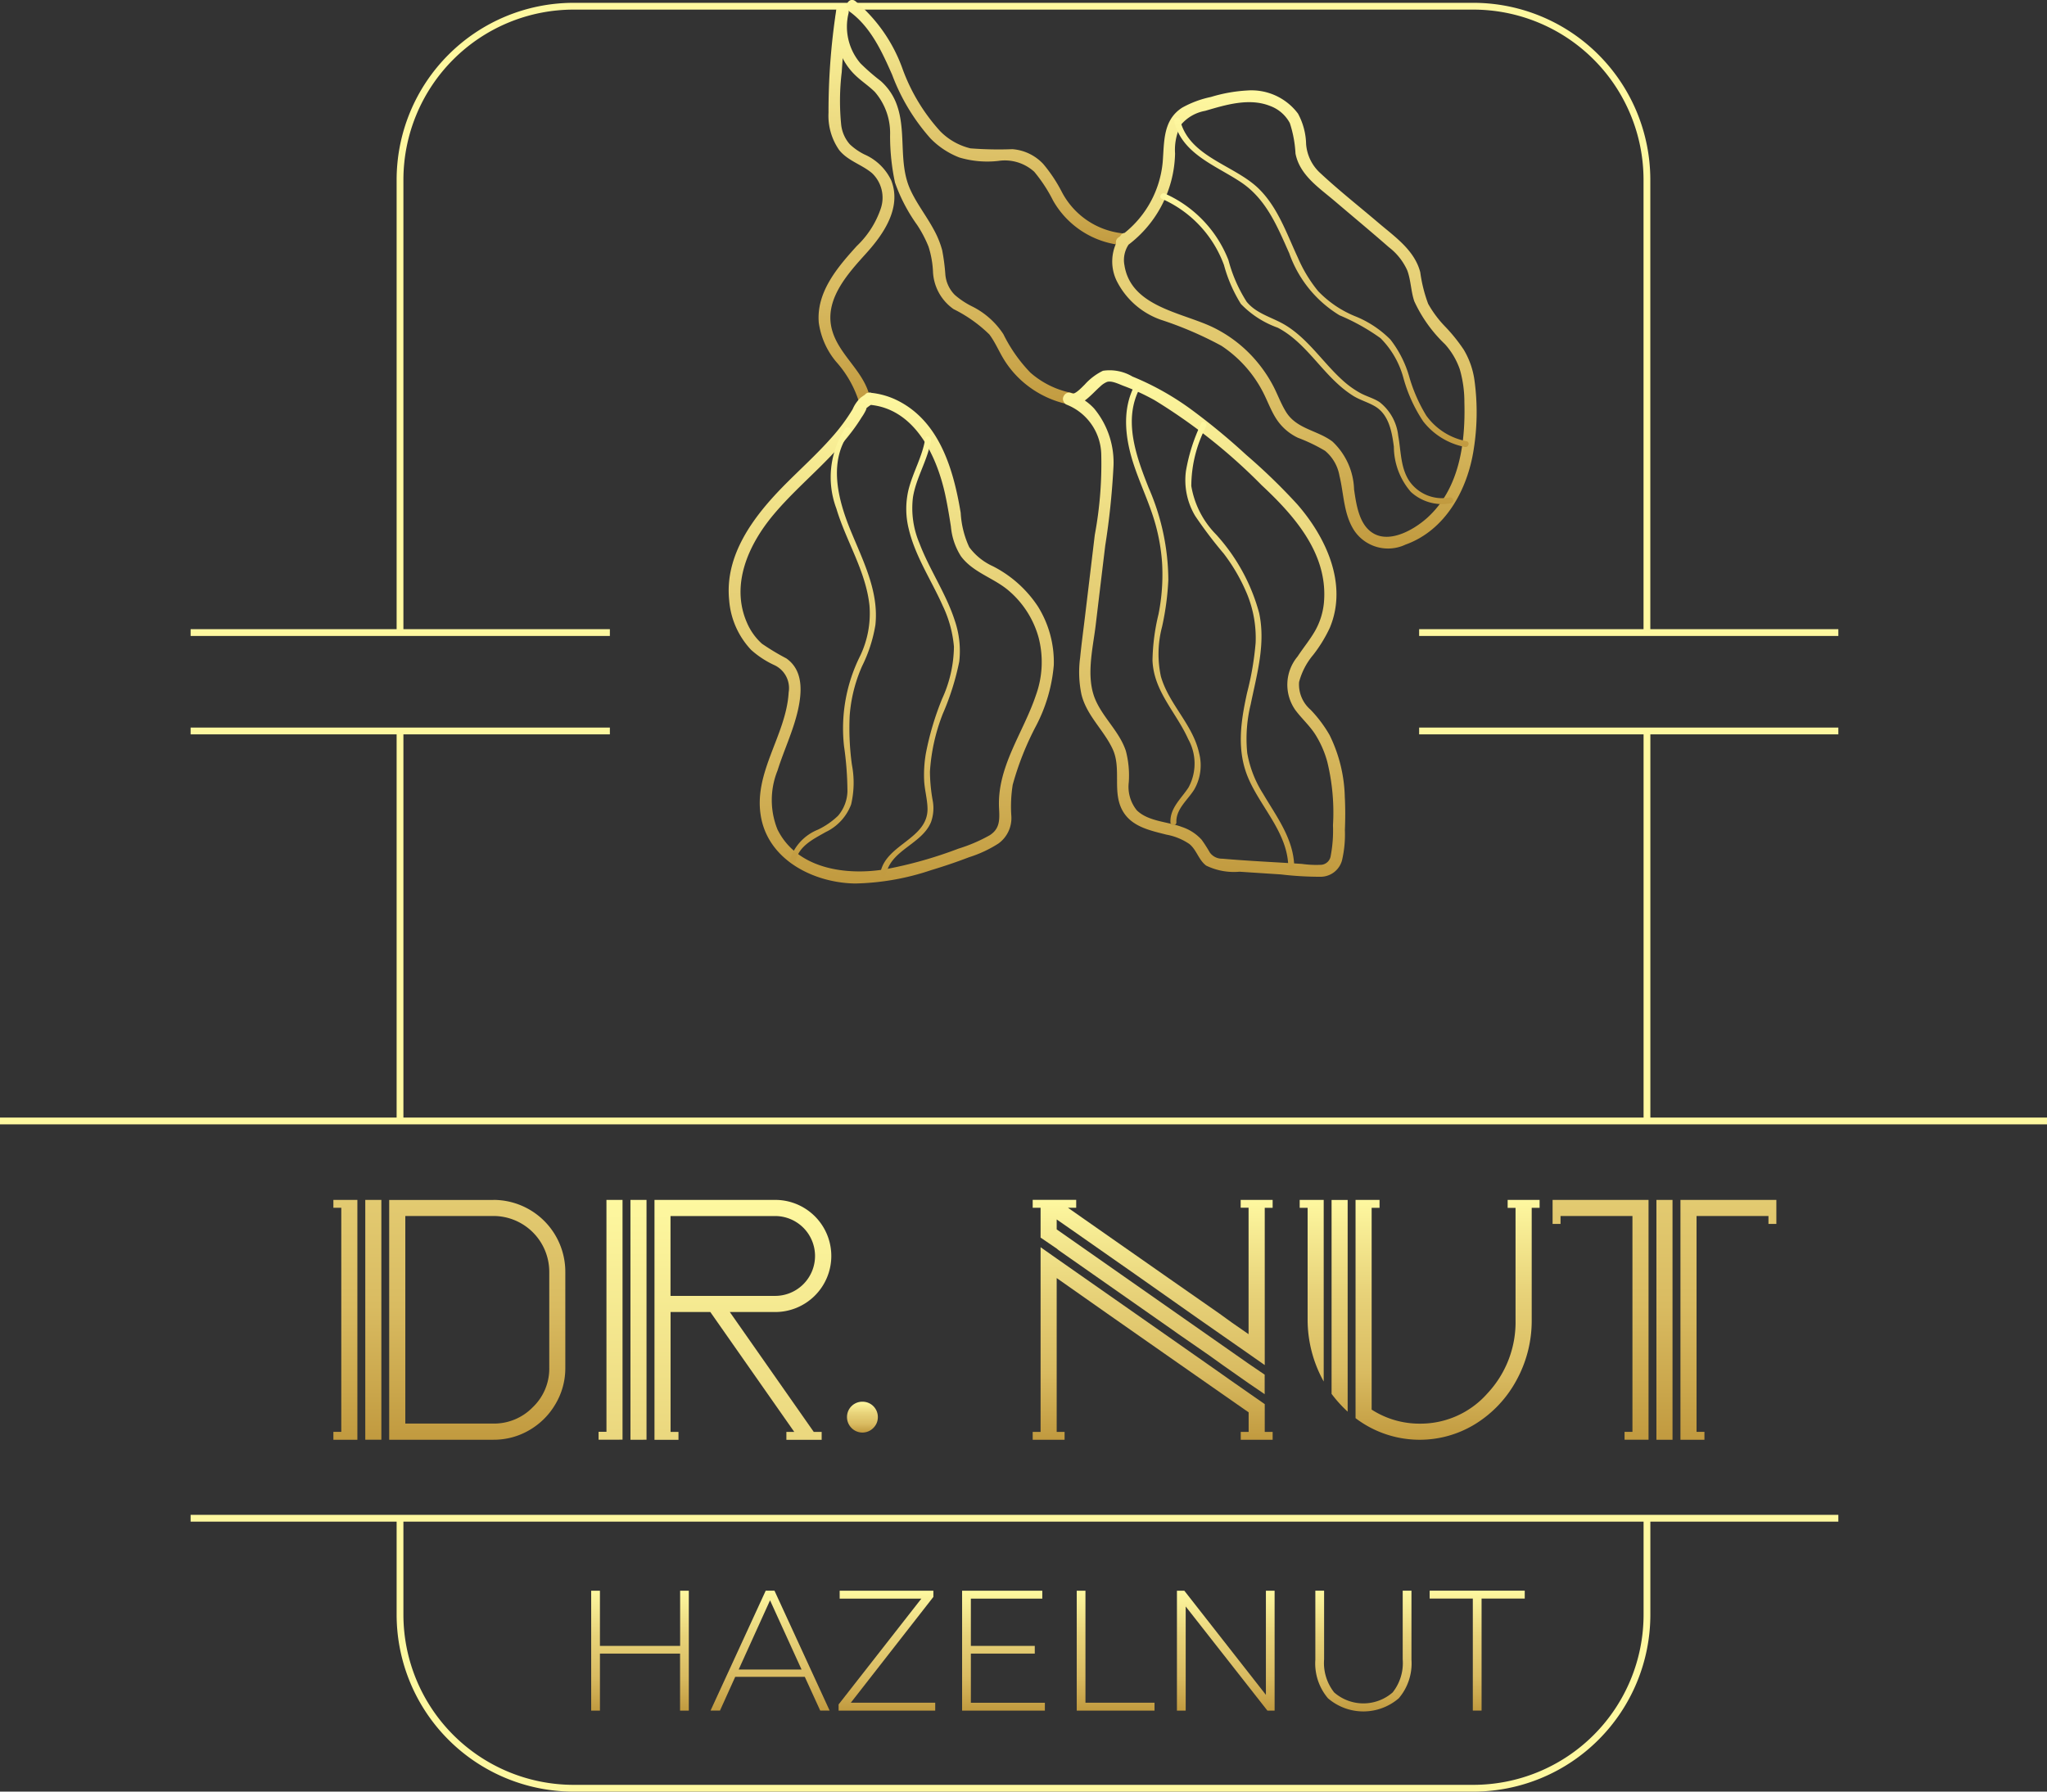 <svg xmlns="http://www.w3.org/2000/svg" xmlns:xlink="http://www.w3.org/1999/xlink" width="150.847" height="132.054" viewBox="0 0 150.847 132.054">
  <rect x="0" y="0" width="150.847" height="132.054" fill="#333333" stroke="none"/>
  <defs>
    <linearGradient id="linear-gradient" x1="0.5" x2="0.5" y2="1" gradientUnits="objectBoundingBox">
      <stop offset="0" stop-color="#fef8a0"/>
      <stop offset="0.376" stop-color="#e8d37a"/>
      <stop offset="0.721" stop-color="#d9bb61"/>
      <stop offset="1" stop-color="#c19a3f"/>
    </linearGradient>
  </defs>
  <g id="Group_42" data-name="Group 42" transform="translate(524 -204)">
    <g id="Group_38" data-name="Group 38" transform="translate(-524 204)">
      <g id="Group_1" data-name="Group 1" transform="translate(24.568 88.441)">
        <path id="Path_1" data-name="Path 1" d="M161,430.942v-.582h1.768v17.677H161v-.582h.582V430.939H161Zm3.535,17.094H163.35V430.36h1.185Zm8.256-17.677a5.3,5.3,0,0,1,5.3,5.3v7.071a5.161,5.161,0,0,1-.719,2.666,5.291,5.291,0,0,1-1.932,1.933,5.176,5.176,0,0,1-2.651.708h-7.677V430.364h7.677Zm4.117,12.374v-7.071a4.119,4.119,0,0,0-4.117-4.117H166.3v15.3h6.488a3.978,3.978,0,0,0,2.9-1.2A3.929,3.929,0,0,0,176.909,442.734Z" transform="translate(-161 -430.36)" fill="url(#linear-gradient)"/>
        <path id="Path_2" data-name="Path 2" d="M217.3,430.36h1.185v17.673H216.72v-.582h.582Zm1.768,0h1.185v17.677H219.07Zm1.768,0h8.838a4.132,4.132,0,1,1,0,8.263h-3.283l6.187,8.838h.582v.582h-2.6v-.582h.582l-6.187-8.838h-2.929v8.838h.582v.582h-1.768V430.36Zm1.185,1.189v5.885h7.653a2.943,2.943,0,1,0,0-5.885Z" transform="translate(-197.178 -430.36)" fill="url(#linear-gradient)"/>
        <path id="Path_3" data-name="Path 3" d="M270.056,472.77a1.126,1.126,0,0,1,1.136,1.126,1.11,1.11,0,0,1-.33.807,1.126,1.126,0,0,1-1.613,0,1.136,1.136,0,0,1-.33-.807,1.126,1.126,0,0,1,1.136-1.126Z" transform="translate(-231.07 -457.896)" fill="url(#linear-gradient)"/>
        <path id="Path_4" data-name="Path 4" d="M323.27,430.36h2.35v.582h-.582v11.591l-1.263-.884-1.845-1.287-1.845-1.287-4.594-3.234-4.623-3.234-1.161-.807v.733l14.141,9.9,1.185.807v1.438l-1.185-.807-1.869-1.312-1.059-.758-2.3-1.592-.354-.253-8.41-5.885-.151-.126-1.185-.807v-2.2h-.582v-.582h3.206v.582h-.607l1.01.708,6.464,4.521,1.845,1.287,1.845,1.287.908.656,1.238.859v-9.319h-.582v-.582Zm1.768,15.053v2.045h.582v.582h-2.35v-.582h.582v-1.441l-.253-.175-1.845-1.287-3.686-2.574-4.623-3.234-3.739-2.627v11.339h.582v.582h-2.35v-.582h.582V433.846l1.185.835,8.232,5.759,3.711,2.6.782.554,1.413.986Z" transform="translate(-256.405 -430.36)" fill="url(#linear-gradient)"/>
        <path id="Path_5" data-name="Path 5" d="M364.03,430.942v-.582H365.8v13.384a9.381,9.381,0,0,1-1.185-4.545v-8.256Zm3.535-.582v15.607a9.522,9.522,0,0,1-1.185-1.312V430.364h1.185Zm11.795,0h2.35v.582h-.582V439.2a9.11,9.11,0,0,1-1.112,4.433,8.57,8.57,0,0,1-3.006,3.22,7.81,7.81,0,0,1-8.863-.407V430.36h1.768v.582h-.582v14.874a6.5,6.5,0,0,0,3.535,1.035,6.572,6.572,0,0,0,5-2.234,7.677,7.677,0,0,0,2.069-5.415v-8.256h-.582v-.586Z" transform="translate(-292.822 -430.36)" fill="url(#linear-gradient)"/>
        <path id="Path_6" data-name="Path 6" d="M417.17,432.128V430.36h7.071v17.677h-1.768v-.582h.582V431.546h-5.3v.582Zm8.838,15.909h-1.186V430.36h1.186Zm.582-17.677h7.07v1.768h-.582v-.582h-5.3v15.909h.582v.582h-1.768V430.36Z" transform="translate(-327.325 -430.36)" fill="url(#linear-gradient)"/>
      </g>
      <g id="Group_2" data-name="Group 2" transform="translate(43.56 117.242)">
        <path id="Path_7" data-name="Path 7" d="M222.35,512.49v8.838h-.645v-4.205H215.8v4.205h-.645V512.49h.645v4.065h5.91V512.49Z" transform="translate(-215.15 -512.486)" fill="url(#linear-gradient)"/>
        <path id="Path_8" data-name="Path 8" d="M247.194,518.832h-5.128l-1.122,2.487h-.695l4.065-8.838h.645l4.065,8.838h-.694Zm-.239-.54-2.322-5.1-2.311,5.1Z" transform="translate(-231.447 -512.48)" fill="url(#linear-gradient)"/>
        <path id="Path_9" data-name="Path 9" d="M274.27,520.74v.582h-7.12v-.456l6.1-7.8h-6.022v-.582h6.906v.456l-6.085,7.8Z" transform="translate(-248.912 -512.48)" fill="url(#linear-gradient)"/>
        <path id="Path_10" data-name="Path 10" d="M299.2,520.746v.582h-6.1V512.49h5.91v.582h-5.264v3.486h4.71v.568h-4.71v3.623H299.2Z" transform="translate(-265.761 -512.486)" fill="url(#linear-gradient)"/>
        <path id="Path_11" data-name="Path 11" d="M317.18,512.49h.645v8.256h5.089v.582h-5.731V512.49Z" transform="translate(-281.396 -512.486)" fill="url(#linear-gradient)"/>
        <path id="Path_12" data-name="Path 12" d="M345.437,512.49v8.838h-.53l-6.022-7.677v7.677h-.645V512.49h.544l6.012,7.677V512.49Z" transform="translate(-295.069 -512.486)" fill="url(#linear-gradient)"/>
        <path id="Path_13" data-name="Path 13" d="M368.249,520.41a3.971,3.971,0,0,1-.929-2.841V512.48h.645v5.064a3.5,3.5,0,0,0,.743,2.438,3.278,3.278,0,0,0,4.307,0,3.484,3.484,0,0,0,.743-2.438V512.48h.645v5.089a3.956,3.956,0,0,1-.933,2.841,3.995,3.995,0,0,1-5.222,0Z" transform="translate(-313.95 -512.48)" fill="url(#linear-gradient)"/>
        <path id="Path_14" data-name="Path 14" d="M394.521,513.062H391.34v-.582h7.007v.582h-3.181v8.256h-.645Z" transform="translate(-329.546 -512.48)" fill="url(#linear-gradient)"/>
      </g>
      <path id="Path_15" data-name="Path 15" d="M175,225.666V192.3a12.8,12.8,0,0,1,12.8-12.8h66.287a12.8,12.8,0,0,1,12.8,12.8v33.364" transform="translate(-145.522 -179.042)" fill="none" stroke="#fef8a0" stroke-miterlimit="10" stroke-width="0.5"/>
      <line id="Line_1" data-name="Line 1" y1="28.745" transform="translate(29.478 53.877)" fill="none" stroke="#fef8a0" stroke-miterlimit="10" stroke-width="0.5"/>
      <line id="Line_2" data-name="Line 2" y1="28.745" transform="translate(121.368 53.877)" fill="none" stroke="#fef8a0" stroke-miterlimit="10" stroke-width="0.5"/>
      <path id="Path_16" data-name="Path 16" d="M266.89,497.26v7.1a12.8,12.8,0,0,1-12.8,12.8H187.8a12.8,12.8,0,0,1-12.8-12.8v-7.1" transform="translate(-145.522 -385.356)" fill="none" stroke="#fef8a0" stroke-miterlimit="10" stroke-width="0.5"/>
      <g id="Group_3" data-name="Group 3" transform="translate(14.047 46.624)">
        <line id="Line_3" data-name="Line 3" x2="30.895" fill="none" stroke="#fef8a0" stroke-miterlimit="10" stroke-width="0.5"/>
        <line id="Line_4" data-name="Line 4" x2="30.895" transform="translate(0 7.253)" fill="none" stroke="#fef8a0" stroke-miterlimit="10" stroke-width="0.5"/>
      </g>
      <g id="Group_4" data-name="Group 4" transform="translate(104.579 46.624)">
        <line id="Line_5" data-name="Line 5" x2="30.892" transform="translate(0)" fill="none" stroke="#fef8a0" stroke-miterlimit="10" stroke-width="0.5"/>
        <line id="Line_6" data-name="Line 6" x2="30.892" transform="translate(0 7.253)" fill="none" stroke="#fef8a0" stroke-miterlimit="10" stroke-width="0.5"/>
      </g>
      <line id="Line_7" data-name="Line 7" x2="150.847" transform="translate(0 82.622)" fill="none" stroke="#fef8a0" stroke-miterlimit="10" stroke-width="0.5"/>
      <line id="Line_8" data-name="Line 8" x2="121.424" transform="translate(14.047 111.904)" fill="none" stroke="#fef8a0" stroke-miterlimit="10" stroke-width="0.5"/>
      <g id="Group_6" data-name="Group 6" transform="translate(60.326 0.48)">
        <g id="Group_5" data-name="Group 5">
          <path id="Path_17" data-name="Path 17" d="M264.243,179.882a49.519,49.519,0,0,0-.561,7.52,4.418,4.418,0,0,0,.789,2.746c.645.8,1.662,1.059,2.42,1.7a2.494,2.494,0,0,1,.642,2.609,6.837,6.837,0,0,1-1.768,2.76c-1.41,1.557-2.988,3.388-2.8,5.65a5.72,5.72,0,0,0,1.27,2.869,8.009,8.009,0,0,1,1.638,2.8c.13.547.975.316.845-.231-.449-1.883-2.238-3.03-2.764-4.861-.645-2.248,1.15-4.184,2.525-5.71,1.277-1.417,2.6-3.346,1.831-5.342a3.913,3.913,0,0,0-1.982-1.925,4.447,4.447,0,0,1-1.073-.744,2.626,2.626,0,0,1-.638-1.438,17.679,17.679,0,0,1,.039-3.875q.137-2.157.424-4.3c.081-.554-.765-.793-.842-.235Z" transform="translate(-262.954 -179.564)" fill="url(#linear-gradient)"/>
        </g>
      </g>
      <g id="Group_8" data-name="Group 8" transform="translate(62.391)">
        <g id="Group_7" data-name="Group 7">
          <path id="Path_18" data-name="Path 18" d="M269.034,179.031c1.568,1.126,2.4,2.953,3.157,4.665a14.9,14.9,0,0,0,2.834,4.707,5.981,5.981,0,0,0,2.122,1.4,7.216,7.216,0,0,0,2.872.253,3.218,3.218,0,0,1,2.648.8,11.146,11.146,0,0,1,1.389,2.125,6.549,6.549,0,0,0,5.029,3.279c.561.056.558-.821,0-.877a5.735,5.735,0,0,1-4.395-3.058,11.016,11.016,0,0,0-1.364-2.048,3.466,3.466,0,0,0-2.273-1.087,26.563,26.563,0,0,1-3.083-.06,4.644,4.644,0,0,1-2.234-1.263,13.862,13.862,0,0,1-2.76-4.556,11.579,11.579,0,0,0-3.5-5.04c-.463-.333-.9.428-.445.754Z" transform="translate(-268.842 -178.195)" fill="url(#linear-gradient)"/>
        </g>
      </g>
      <g id="Group_10" data-name="Group 10" transform="translate(81.965 6.671)">
        <g id="Group_9" data-name="Group 9">
          <path id="Path_19" data-name="Path 19" d="M325.56,208.79a8.679,8.679,0,0,0,3.721-6.927,4.1,4.1,0,0,1,.421-2.108,3.024,3.024,0,0,1,1.8-1.042c1.5-.442,3.23-.971,4.763-.368a2.707,2.707,0,0,1,1.473,1.27,8.61,8.61,0,0,1,.417,2.241c.305,1.6,1.75,2.532,2.907,3.521,1.322,1.126,2.662,2.238,3.97,3.384a4.44,4.44,0,0,1,1.364,1.722c.267.73.263,1.526.512,2.262a10.327,10.327,0,0,0,2.269,3.174,5.417,5.417,0,0,1,1.087,1.848,8.667,8.667,0,0,1,.337,2.42c.084,3.016-.361,6.341-2.7,8.488-.919.842-2.644,1.873-3.907,1.235-1.147-.579-1.354-2.157-1.522-3.286a5.053,5.053,0,0,0-1.592-3.535c-1.1-.835-2.62-.915-3.406-2.16-.372-.589-.61-1.252-.926-1.873a10.054,10.054,0,0,0-1.189-1.8,9.8,9.8,0,0,0-3.22-2.557c-2.29-1.129-6.106-1.512-6.59-4.612a2.048,2.048,0,0,1,.372-1.606c.347-.438-.267-1.063-.621-.621a3.271,3.271,0,0,0-.232,3.556,5.783,5.783,0,0,0,3.16,2.694,26.682,26.682,0,0,1,4.472,1.922,9.079,9.079,0,0,1,3.023,3.342c.358.677.607,1.41,1.024,2.052a3.87,3.87,0,0,0,1.6,1.389,12.454,12.454,0,0,1,1.985.954,3.077,3.077,0,0,1,1.063,1.841c.333,1.364.3,2.827,1.094,4.047a3.005,3.005,0,0,0,3.763,1.031c2.957-1.056,4.58-4.058,5.033-7.007a17.383,17.383,0,0,0,.063-5.082,6,6,0,0,0-.793-2.28,12.363,12.363,0,0,0-1.357-1.69,8.155,8.155,0,0,1-1.266-1.691,10.757,10.757,0,0,1-.582-2.325c-.414-1.617-1.852-2.6-3.058-3.626-1.424-1.214-2.907-2.381-4.275-3.655a3.219,3.219,0,0,1-1.08-2.167,4.911,4.911,0,0,0-.6-2.252,4.283,4.283,0,0,0-3.746-1.7,11.318,11.318,0,0,0-2.666.477,7.476,7.476,0,0,0-2.122.789c-1.431.922-1.312,2.518-1.434,4.016a7.589,7.589,0,0,1-3.255,5.548c-.456.305-.018,1.063.449.744Z" transform="translate(-324.653 -197.214)" fill="url(#linear-gradient)"/>
        </g>
      </g>
      <g id="Group_12" data-name="Group 12" transform="translate(61.535 0.426)">
        <g id="Group_11" data-name="Group 11">
          <path id="Path_20" data-name="Path 20" d="M266.552,179.722a5.094,5.094,0,0,0,.34,3.406,4.721,4.721,0,0,0,1.045,1.441c.445.421.968.761,1.4,1.192a4.639,4.639,0,0,1,1.122,3.188,16.4,16.4,0,0,0,.361,3.49,12.466,12.466,0,0,0,1.627,3.118,8.843,8.843,0,0,1,.842,1.6,7.065,7.065,0,0,1,.33,1.813,3.557,3.557,0,0,0,1.522,2.8,10.239,10.239,0,0,1,2.634,1.866c.435.579.708,1.259,1.091,1.873a7.166,7.166,0,0,0,1.263,1.515,7.38,7.38,0,0,0,3.486,1.768c.551.112.786-.733.232-.845a6.522,6.522,0,0,1-3.051-1.5,11.193,11.193,0,0,1-1.989-2.834,5.891,5.891,0,0,0-2.367-2.076,5.99,5.99,0,0,1-1.21-.814,2.421,2.421,0,0,1-.7-1.526,14.931,14.931,0,0,0-.232-1.771,6.712,6.712,0,0,0-.614-1.508c-.54-1.007-1.256-1.911-1.733-2.953-.94-2.059-.214-4.44-1.094-6.509a4.269,4.269,0,0,0-1.1-1.512,15.306,15.306,0,0,1-1.484-1.294,4.163,4.163,0,0,1-.873-3.7.439.439,0,0,0-.845-.235Z" transform="translate(-266.402 -179.41)" fill="url(#linear-gradient)"/>
        </g>
      </g>
      <g id="Group_14" data-name="Group 14" transform="translate(78.33 27.255)">
        <g id="Group_13" data-name="Group 13">
          <path id="Path_21" data-name="Path 21" d="M314.623,258.5a4.033,4.033,0,0,1,2.49,3.672,28.536,28.536,0,0,1-.477,5.9q-.363,3.041-.729,6.078c-.119.989-.253,1.978-.351,2.971a8,8,0,0,0,.1,2.725c.386,1.55,1.634,2.6,2.294,4.009.684,1.462-.074,3.213.775,4.619.677,1.126,2.013,1.392,3.192,1.694a4.419,4.419,0,0,1,1.676.68c.547.431.687,1.178,1.249,1.6a4.675,4.675,0,0,0,2.466.452l3.048.2a24.4,24.4,0,0,0,2.946.172,1.639,1.639,0,0,0,1.55-1.2,8.387,8.387,0,0,0,.214-2.238c.032-.817.039-1.638-.007-2.459a10.867,10.867,0,0,0-1.122-4.549,9.538,9.538,0,0,0-1.4-1.866,2.456,2.456,0,0,1-.845-2.045,5.122,5.122,0,0,1,1.042-2,10.353,10.353,0,0,0,1.224-2c1.34-3.213-.284-6.671-2.406-9.1a43.96,43.96,0,0,0-3.763-3.644,47.8,47.8,0,0,0-3.963-3.279,20.357,20.357,0,0,0-4.416-2.49,3.291,3.291,0,0,0-2.174-.424A4.364,4.364,0,0,0,315.889,257c-.144.133-.715.768-.94.645-.495-.27-.94.488-.442.758.961.526,1.883-.708,2.518-1.256a1.62,1.62,0,0,1,.508-.347c.351-.116.9.172,1.235.295a16.513,16.513,0,0,1,2.276,1.052,41.3,41.3,0,0,1,7.881,6.257c2.378,2.22,4.819,4.963,4.612,8.449a5.2,5.2,0,0,1-.666,2.29c-.379.663-.87,1.252-1.287,1.89a3.243,3.243,0,0,0-.172,3.946c.456.614,1.031,1.126,1.452,1.771a7.432,7.432,0,0,1,.9,2.031,15.71,15.71,0,0,1,.424,4.7,9.96,9.96,0,0,1-.165,2.241.774.774,0,0,1-.666.666,7.463,7.463,0,0,1-1.452-.063c-1.957-.13-3.924-.214-5.878-.386a1.092,1.092,0,0,1-.919-.463,10.654,10.654,0,0,0-.593-.926,3.37,3.37,0,0,0-1.456-.947c-1.059-.4-2.483-.4-3.328-1.231a2.754,2.754,0,0,1-.589-2.076,7.15,7.15,0,0,0-.217-2.3c-.466-1.406-1.638-2.4-2.227-3.735-.74-1.676-.214-3.756,0-5.5q.352-2.951.708-5.9a55.546,55.546,0,0,0,.6-5.7,6.237,6.237,0,0,0-1.417-4.4,3.921,3.921,0,0,0-1.75-1.1c-.526-.175-.758.67-.221.835Z" transform="translate(-314.289 -255.904)" fill="url(#linear-gradient)"/>
        </g>
      </g>
      <g id="Group_16" data-name="Group 16" transform="translate(53.694 28.932)">
        <g id="Group_15" data-name="Group 15">
          <path id="Path_22" data-name="Path 22" d="M254.432,261.59c3.311.288,4.928,3.714,5.559,6.555.175.8.309,1.61.435,2.42a4.866,4.866,0,0,0,.737,2.185c.859,1.164,2.308,1.564,3.4,2.438a6.977,6.977,0,0,1,2.315,3.521,7.175,7.175,0,0,1-.193,4.3c-.929,2.771-2.872,5.275-2.711,8.323.042.821.074,1.5-.687,1.985a11.68,11.68,0,0,1-2.308.989,31.193,31.193,0,0,1-5.285,1.5c-2.9.509-6.6.039-8.053-2.925a5.808,5.808,0,0,1,.007-4.328c.466-1.487,1.15-2.9,1.5-4.43.305-1.343.417-2.953-.849-3.84a17.424,17.424,0,0,1-1.8-1.084,4.44,4.44,0,0,1-1.1-1.54c-1.235-2.813.119-5.776,1.947-7.961,2.076-2.483,4.8-4.412,6.513-7.2a3.55,3.55,0,0,0,.3-.512s.084-.217.032-.123c-.028.046-.014,0,.018-.032a3.045,3.045,0,0,1,.445-.309c.463-.319.025-1.08-.442-.758-.147.1-.3.2-.445.309a2.55,2.55,0,0,0-.586.852,13.9,13.9,0,0,1-1.515,2.045c-1.143,1.3-2.445,2.455-3.655,3.693-2.174,2.231-4.265,5.04-3.925,8.333a6,6,0,0,0,1.62,3.662,6.847,6.847,0,0,0,1.743,1.136,1.868,1.868,0,0,1,1.021,1.989c-.179,3.206-2.683,5.98-2.02,9.291.635,3.16,3.97,4.763,6.93,4.8a18.615,18.615,0,0,0,5.583-.982c.944-.284,1.88-.6,2.8-.954a8.946,8.946,0,0,0,2.171-1.014,2.314,2.314,0,0,0,.947-2,10.146,10.146,0,0,1,.1-2.329,21.566,21.566,0,0,1,1.74-4.377,11.8,11.8,0,0,0,1.287-4.44,7.75,7.75,0,0,0-1.171-4.324,8.693,8.693,0,0,0-3.332-2.971,4.458,4.458,0,0,1-1.729-1.4,6.9,6.9,0,0,1-.628-2.525c-.526-3.164-1.543-6.727-4.651-8.281a5.668,5.668,0,0,0-2.066-.579C253.871,260.664,253.875,261.54,254.432,261.59Z" transform="translate(-244.046 -260.687)" fill="url(#linear-gradient)"/>
        </g>
      </g>
      <g id="Group_18" data-name="Group 18" transform="translate(86.527 8.676)">
        <g id="Group_17" data-name="Group 17">
          <path id="Path_23" data-name="Path 23" d="M337.667,203.209c.565,2.406,3.107,3.262,4.935,4.493,1.855,1.249,2.662,3.262,3.539,5.226a8.744,8.744,0,0,0,3.7,4.566,15.3,15.3,0,0,1,3.027,1.691,6.566,6.566,0,0,1,1.683,2.922,10.955,10.955,0,0,0,1.466,3.216,5.127,5.127,0,0,0,3.065,1.876c.277.056.393-.368.116-.424a4.723,4.723,0,0,1-2.96-1.887,11.617,11.617,0,0,1-1.266-2.9,8.051,8.051,0,0,0-1.375-2.7,7.667,7.667,0,0,0-2.613-1.726,7.924,7.924,0,0,1-2.708-1.838,10.285,10.285,0,0,1-1.5-2.473c-.814-1.743-1.455-3.658-2.844-5.047-1.789-1.789-5.191-2.357-5.84-5.121-.063-.27-.488-.154-.421.123Z" transform="translate(-337.66 -202.933)" fill="url(#linear-gradient)"/>
        </g>
      </g>
      <g id="Group_20" data-name="Group 20" transform="translate(85.509 14.251)">
        <g id="Group_19" data-name="Group 19">
          <path id="Path_24" data-name="Path 24" d="M334.869,219.232a8.533,8.533,0,0,1,4.577,4.886,10.624,10.624,0,0,0,1.245,2.862,7.037,7.037,0,0,0,2.715,1.75c1.845.965,2.953,2.823,4.465,4.184a7.788,7.788,0,0,0,1.1.842c.505.312,1.084.466,1.592.765,1.031.6,1.259,1.89,1.4,2.978a5.121,5.121,0,0,0,1.256,3.339,3.419,3.419,0,0,0,2.964.831c.277-.053.158-.477-.116-.424a2.943,2.943,0,0,1-2.946-1.185c-.674-.982-.628-2.245-.838-3.374a3.644,3.644,0,0,0-1.371-2.469c-.431-.284-.947-.417-1.4-.659a6.759,6.759,0,0,1-1.333-.957c-1.448-1.308-2.522-3.037-4.219-4.065-.954-.575-2.122-.824-2.848-1.722a10.814,10.814,0,0,1-1.34-3.069,8.906,8.906,0,0,0-4.686-4.9c-.256-.105-.477.274-.221.386Z" transform="translate(-334.756 -218.828)" fill="url(#linear-gradient)"/>
        </g>
      </g>
      <g id="Group_22" data-name="Group 22" transform="translate(87.35 31.1)">
        <g id="Group_21" data-name="Group 21">
          <path id="Path_25" data-name="Path 25" d="M341.169,266.985a13.2,13.2,0,0,0-1.119,3.507,5.137,5.137,0,0,0,.68,3.3,31.533,31.533,0,0,0,2.1,2.774,13.284,13.284,0,0,1,1.743,3.03,8.535,8.535,0,0,1,.614,3.549,21.825,21.825,0,0,1-.628,3.676c-.477,2.164-.8,4.317.133,6.408.94,2.115,2.83,3.942,2.9,6.369a.219.219,0,0,0,.438,0c-.056-2.02-1.312-3.651-2.294-5.324a8.223,8.223,0,0,1-1.168-3,10.618,10.618,0,0,1,.256-3.595c.456-2.227,1.112-4.447.621-6.73a14.011,14.011,0,0,0-3.181-5.794,6.644,6.644,0,0,1-1.817-3.563,9.51,9.51,0,0,1,1.094-4.391c.112-.26-.267-.481-.375-.221Z" transform="translate(-340.007 -266.869)" fill="url(#linear-gradient)"/>
        </g>
      </g>
      <g id="Group_24" data-name="Group 24" transform="translate(82.983 28.235)">
        <g id="Group_23" data-name="Group 23">
          <path id="Path_26" data-name="Path 26" d="M328.216,258.808c-1.045,1.919-.7,4.167-.014,6.145.389,1.126.88,2.213,1.263,3.339a14.227,14.227,0,0,1,.744,3.683,14.946,14.946,0,0,1-.263,3.749,15.417,15.417,0,0,0-.445,3.416c.088,2.283,1.743,3.819,2.63,5.8a3.693,3.693,0,0,1,.028,3.556c-.526.821-1.375,1.512-1.336,2.571.01.281.449.284.438,0-.039-.971.835-1.641,1.308-2.4a3.568,3.568,0,0,0,.372-2.672c-.456-2.125-2.234-3.616-2.823-5.678a7.882,7.882,0,0,1,.091-3.672,20.38,20.38,0,0,0,.459-3.444,17.149,17.149,0,0,0-1.445-6.769c-.912-2.3-1.925-5.029-.635-7.4.14-.246-.238-.466-.372-.217Z" transform="translate(-327.554 -258.698)" fill="url(#linear-gradient)"/>
        </g>
      </g>
      <g id="Group_26" data-name="Group 26" transform="translate(64.879 32.167)">
        <g id="Group_25" data-name="Group 25">
          <path id="Path_27" data-name="Path 27" d="M279.241,270.068c-.207,1.312-.9,2.462-1.228,3.742a6.1,6.1,0,0,0,.01,2.922c.477,2.017,1.666,3.774,2.5,5.65a8.748,8.748,0,0,1,.831,3.023,9.441,9.441,0,0,1-.87,3.84,21.329,21.329,0,0,0-1.2,4.033,9.346,9.346,0,0,0-.126,2c.035.694.238,1.375.249,2.069.028,2.227-3.044,2.62-3.465,4.686-.056.277.368.393.424.116.358-1.764,2.644-2.2,3.3-3.819a3.045,3.045,0,0,0,.119-1.6,12.56,12.56,0,0,1-.2-2.111,13.953,13.953,0,0,1,.947-4.261,19.253,19.253,0,0,0,1.213-3.851,6.919,6.919,0,0,0-.326-3.013c-.642-2-1.866-3.753-2.609-5.713a6.617,6.617,0,0,1-.48-3.36c.228-1.477,1.1-2.764,1.333-4.244.042-.274-.382-.393-.424-.116Z" transform="translate(-275.935 -269.91)" fill="url(#linear-gradient)"/>
        </g>
      </g>
      <g id="Group_28" data-name="Group 28" transform="translate(58.212 31.5)">
        <g id="Group_27" data-name="Group 27">
          <path id="Path_28" data-name="Path 28" d="M260.992,268.1a6.575,6.575,0,0,0-.642,5.9c.719,2.409,2.171,4.6,2.438,7.148a7.252,7.252,0,0,1-.677,3.683,11.953,11.953,0,0,0-1.2,6.671,24.093,24.093,0,0,1,.253,3.328,2.9,2.9,0,0,1-.687,1.8,5.633,5.633,0,0,1-1.491,1.031,3.563,3.563,0,0,0-2.059,2.2c-.056.277.368.393.424.116.221-1.115,1.315-1.627,2.209-2.139a3.69,3.69,0,0,0,1.873-2.031,6.985,6.985,0,0,0,.06-2.929,19.724,19.724,0,0,1-.165-3.609,11.025,11.025,0,0,1,.915-3.662,10.743,10.743,0,0,0,.979-3.023c.277-2.494-.94-4.8-1.848-7.032-.926-2.276-1.648-5.093-.007-7.235.172-.217-.21-.438-.379-.217Z" transform="translate(-256.926 -268.009)" fill="url(#linear-gradient)"/>
        </g>
      </g>
    </g>
  </g>
</svg>
